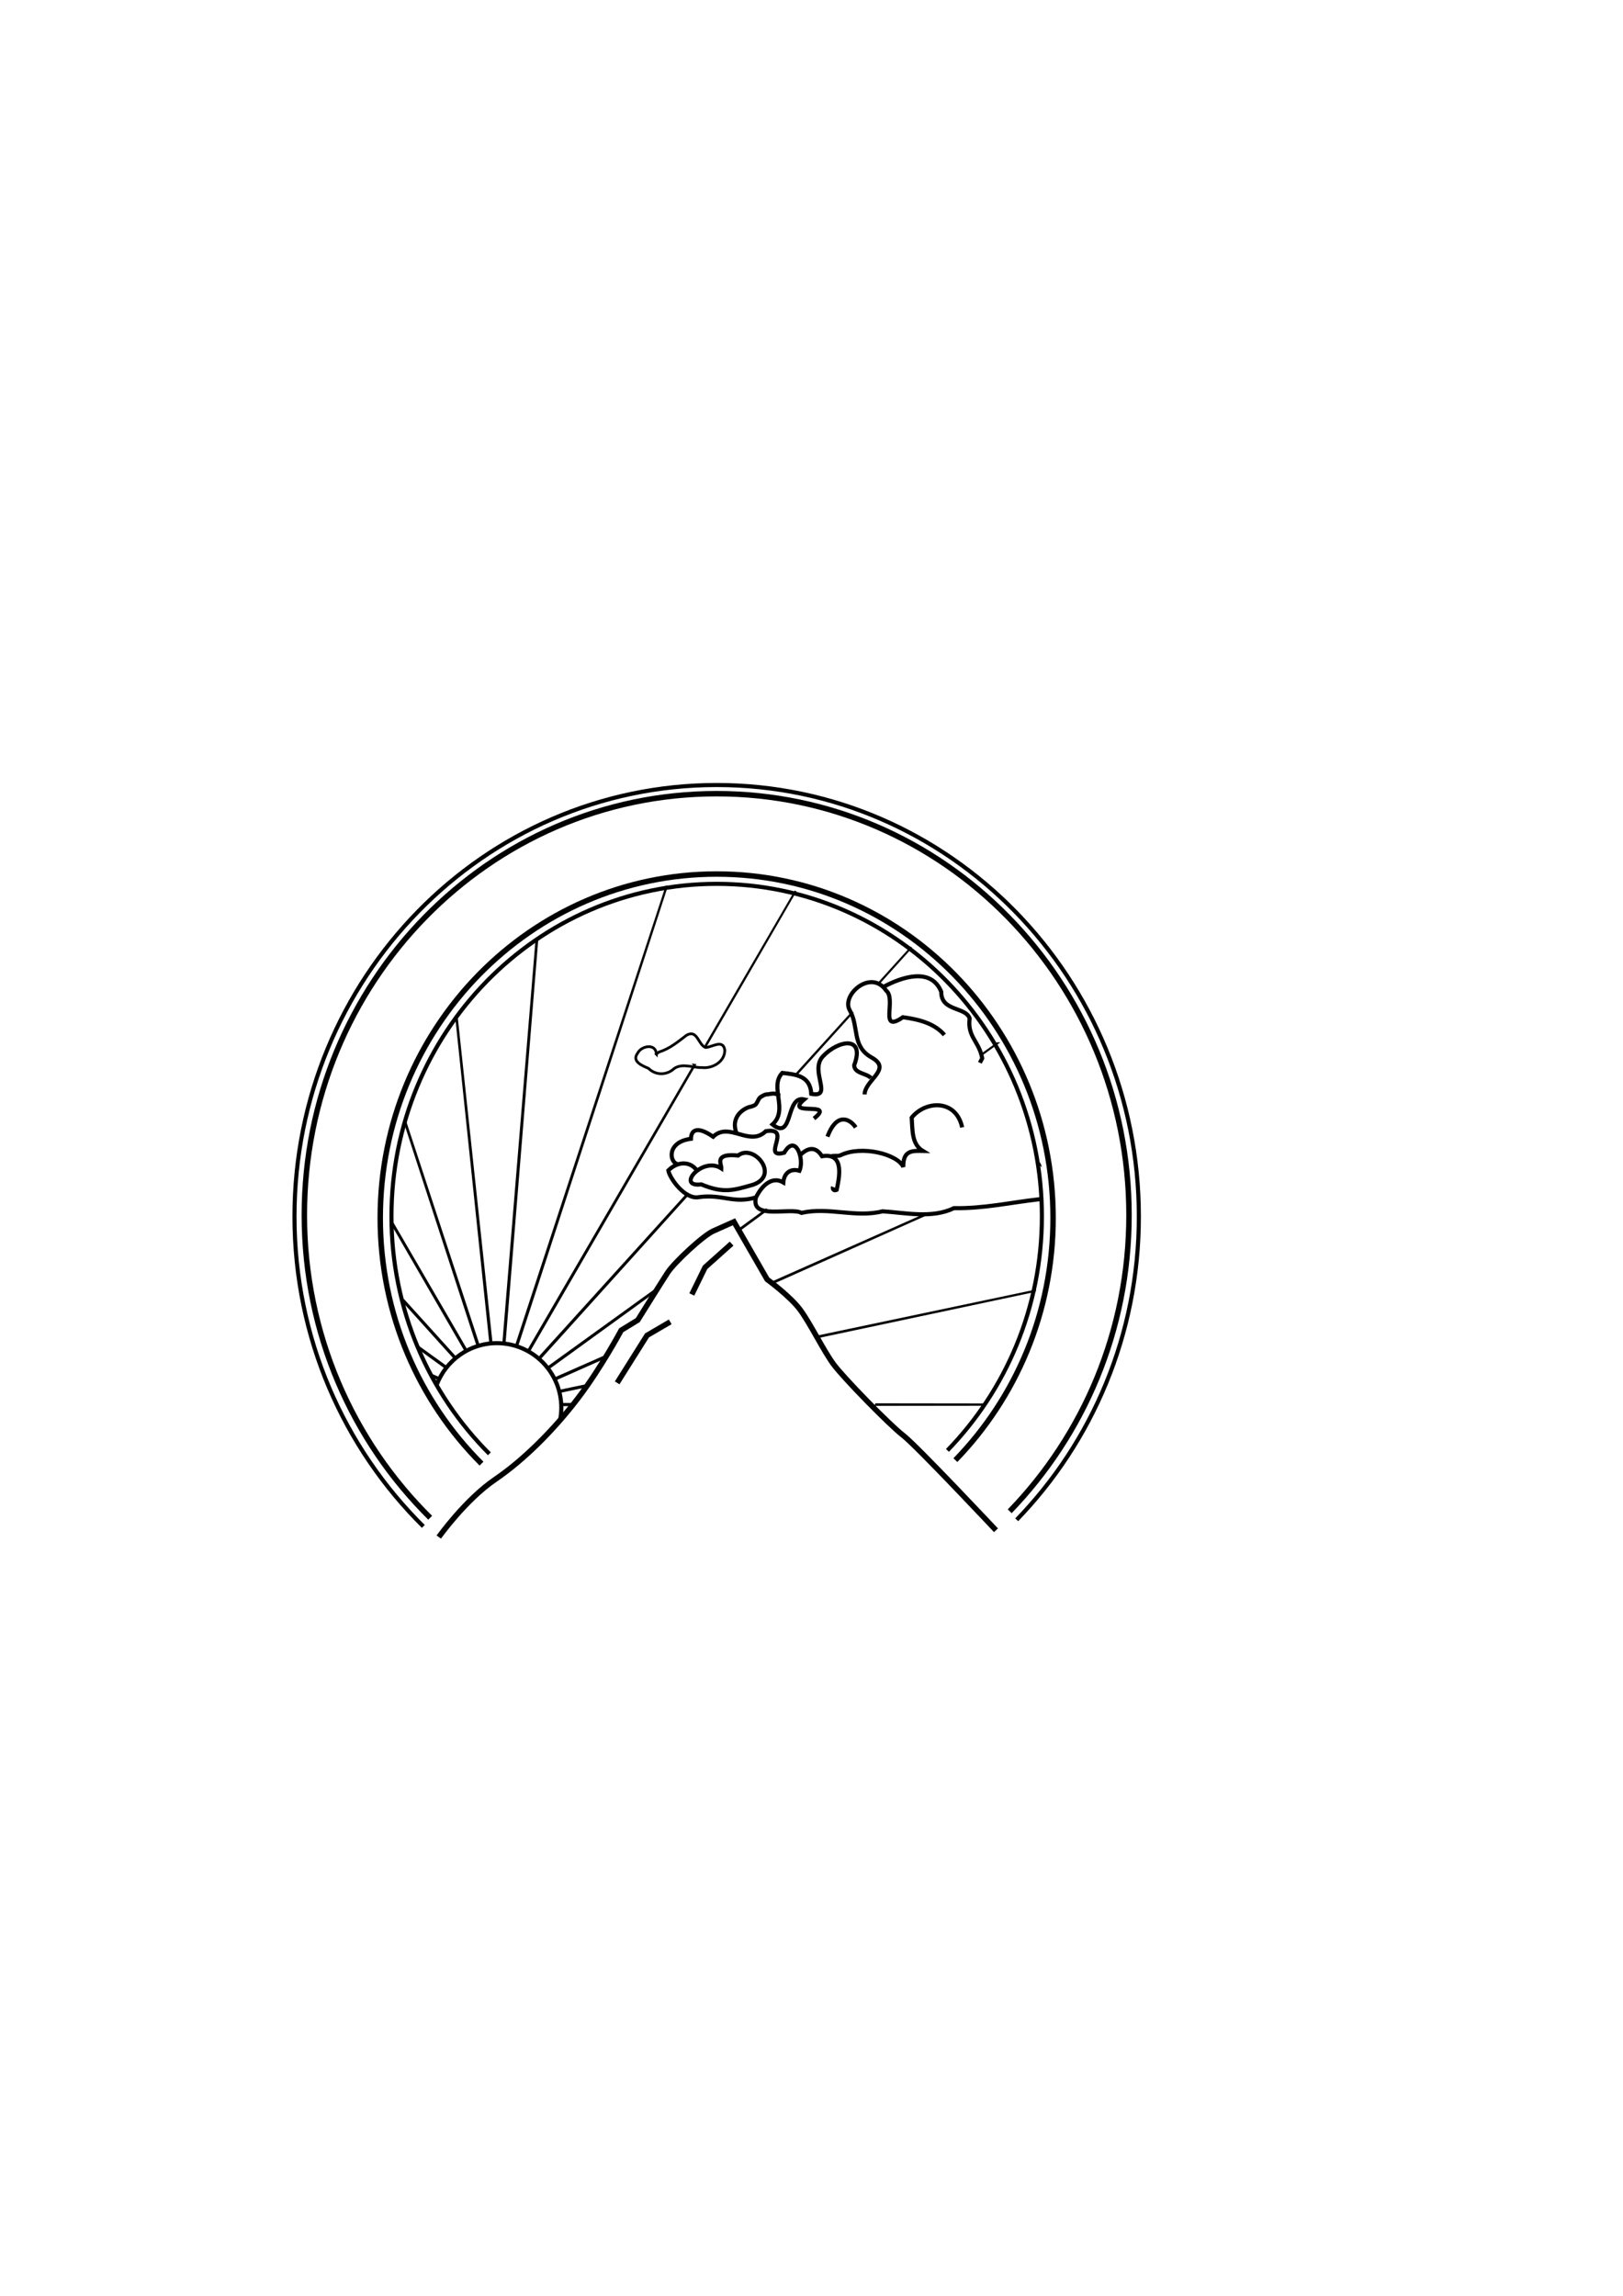 <?xml version="1.0" encoding="UTF-8"?>
<svg viewBox="0 0 744.094 1052.362" xmlns="http://www.w3.org/2000/svg">
 <path d="m220.76 670.91c-28.634-28.624-46.434-68.486-46.434-112.62 0-87.016 69.094-157.65 154.24-157.65s154.24 70.635 154.24 157.65c0 43.298-17.111 82.499-44.794 111" fill="none" stroke="#000" stroke-width="2.5"/>
 <path d="m197.22 695.71c-35.526-35.13-57.69-84.241-57.69-138.71 0-106.64 84.69-193.19 189.04-193.19s189.04 86.547 189.04 193.19c0 52.934-20.909 100.83-54.69 135.74" fill="none" stroke="#000" stroke-width="2.5"/>
 <path d="m201.17 704.56s12.164-17.093 25.849-26.416 27.37-23.309 38.014-37.294 19.767-31.078 19.767-31.078l7.603-4.662s10.644-17.093 13.685-21.755 16.222-16.967 20.89-19.054l9.521-4.255 15.206 26.416s10.644 7.77 15.206 13.985 10.644 18.647 15.206 24.863 25.849 27.97 31.932 32.632 42.576 43.509 42.576 43.509" fill="none" stroke="#000" stroke-width="2.5"/>
 <path d="m317.17 593.36 6.082-12.431 12.164-10.877" fill="none" stroke="#000" stroke-width="2.5"/>
 <path d="m307.28 605.91-10.644 6.216-13.685 21.755" fill="none" stroke="#000" stroke-width="2.5"/>
 <path d="m194.08 699.68c-36.375-35.97-59.07-86.255-59.07-142.03 0-109.19 86.715-197.81 193.56-197.81s193.56 88.617 193.56 197.81c0 54.2-21.409 103.25-55.998 138.99" fill="none" stroke="#000" stroke-width="1.875"/>
 <path d="m305.556,406.388-68.647,209.465 .498.155 68.243-209.619h-.093zm58.965,2.415-40.908,70.307c.048.029.075.098.125.124l40.784-70.43zm53.33,25.386-14.881,16.408c.018.009.044-.009.062,0l14.819-16.408zm-27.21,29.999-25.342,27.924c.054.015.102.047.156.062l25.217-27.894c-.013-.03-.018-.063-.031-.093zm-181.316,1.486c-.062.084-.125.164-.187.248l15.566,148.724 .529-.062-15.909-148.91zm247.909,12.569-7.16,5.139c.003.014.028.017.031.031l7.129-5.17zm-138.882,9.876-75.746,130.149c.146.083.291.163.436.248l75.528-130.366-.218-.031zm-132.687,25.603c-.053.183-.072.374-.125.557l33.125,101.729c.166-.056.362-.102.529-.155l-33.53-102.132zm60.319-82.98-15.115,183.843 .529.062 14.897-183.781c-.115-.057-.194-.064-.311-.124zm230.833,102.918 .031.031c-.002-.012-.029-.019-.031-.031zm-161.611,13.567-67.587,74.603c.139.122.299.216.436.341l67.462-74.758c-.104-.052-.208-.13-.311-.186zm36.047,7.282-11.73,8.562 .156.279 11.824-8.717c-.075-.051-.18-.067-.249-.124zm73.593,1.919-69.695,30.945c.097.075.175.136.28.217l69.819-31.162c-.132.019-.272-.017-.405,0zm-245.033,3.918c.008.293.022.574.031.867l33.187,57.304c.153-.09.313-.16.467-.248l-33.685-57.923zm121.261,30.463-49.252,35.54c.106.142.239.258.342.402l48.318-35.014c.268-.425.323-.503.592-.929zm173.346.867-98.659,20.773c.054.094.102.154.156.248l98.472-20.928c.008-.032.024-.061.031-.093zm-289.502,4.148c.088.331.159.661.249.991l22.882,25.355c.137-.125.297-.218.436-.341l-23.567-26.005zm7.565,21.98c.138.316.295.614.436.929l11.021,8.018c.108-.151.231-.285.342-.433l-11.799-8.514zm84.961,3.87-22.478,9.907c.081.175.203.318.28.495l21.731-9.659c.153-.245.318-.501.467-.743zm-78.734,8.885c.154.279.342.527.498.805l1.65.712c.074-.168.204-.298.28-.464l-2.428-1.053zm69.83,4.458-11.55,2.415c.038.169.09.325.125.495l11.021-2.322c.141-.196.264-.392.405-.588zm-10.865,8.545c.001.096.031.183.031.279 0,.086-.03.162-.031.248h3.923l.436-.526h-4.359zm143.583.155c.081.081.137.167.218.248l49.656-.062 .093-.124-49.968-.062z" fill="none" stroke="#000" stroke-width=".931"/>
 <path d="m241.72 666.27c5.247-4.775 10.347-9.897 15.062-15.312 0.359-1.843 0.562-3.74 0.562-5.688 0-16.324-13.238-29.594-29.562-29.594-12.61 0-23.312 7.94-27.562 19.062" fill="none" stroke="#000" stroke-width="1.875"/>
 <path d="m224.36 666.4c-27.679-27.67-44.885-66.201-44.885-108.87 0-84.113 66.789-152.39 149.1-152.39s149.1 68.279 149.1 152.39c0 41.853-16.54 79.747-43.3 107.3" fill="none" stroke="#000" stroke-width="1.875"/>
 <path d="m476.69 549.69c-13.462 1.515-25.83 4.364-39.317 4.099-10.044 4.857-22.044 2.135-32.75 1.452-12.279 3.121-24.844-2.132-37.142 0.725-5.033-2.737-23.327 3.465-20.943-6.966 2.763-5.729 7.544-9.994 12.591-6.986 0.309-4.16 3.163-6.614 7.391-5.357 2.354-5.117-1.678-17.398-6.985-8.273-10.861 2.936 4.077-11.849-8.42-9.872-7.478 7.385-16.831-4.581-24.164 2.546-7.929-5.492-10.121-2.502-10.168 0.938-11.389 1.494-9.855 10.983-6.077 11.608m36.074 15.206c-10.572 3.147-15.032-1.464-26.15-0.103-6.497 1.536-13.658-8.698-14.223-12.184 4.084-4.138 9.978-4.513 13.172 0.098m11.141-1.062c-8.717-5.66-20.994 8.833-9.219 7.342 10.226 4.222 14.655 2.768 23.747 0.157 12.516-4.301 0.276-19.04-6.856-13.386-11.237-1.136-7.587 3.927-7.672 5.886zm36.312-6.252c3.582-3.417 6.997-3.808 9.837 0.695 10.82-1.902 7.697 10.668 6.718 15.412-1.354 0.678-2.01-0.523-1.696-1.351m-8.71-31.357c10.567-8.343-14.053-0.556-4.463-8.769-8.71-1.964-4.873 19.282-14.547 11.496 7.485-6.841-1.637-17.201 4.494-23.631 5.976 0.697 12.846 1.184 13.279 9.604 10.348 1.984-0.944-10.453 5.303-17.153 7.03-7.541 19.564-9.749 14.373 4.035 0.101 3.813 5.479 3.579 7.663 5.807m-2.873 7.579c0.091-6.658 12.88-11.522 3.215-16.93-9.315-5.213-5.639-14.04-10.053-21.688-3.985-6.905 9.73-19.138 16.71-8.998 4.873 3.997-3.543 19.959 7.685 12.211 7.693 1.075 14.407 2.844 19.026 8.113m-27.873-22.066c8.061-4.312 21.773-9.2 26.421 2.323-0.118 9.04 11.203 6.782 13.01 12.161-1.097 8.567 4.362 10.482 5.768 18.301l-0.777 1.476-0.29 0.581m-8.13 29.615c-2.737-12.927-16.709-12.446-23.134-4.475 0.417 5.368-0.134 12.133 5.089 15.273-4.736-0.085-9.123-0.402-8.924 7.352-2.594-5.891-19.196-10.1-28.775-5.375-1.539 0.606-3.128-0.053-4.645 0.611m-1.368-9.154c4.028-10.791 9.888-8.69 12.982-4.232m-54.71 2.61c-3.188-8.765 5.355-12.092 6.595-12.094 0.956-0.333 2.131-0.557 2.618-1.56 0.727-1.048 0.991-2.521 2.253-3.1 0.915-0.516 1.817-1.126 2.924-1.006 1.313-0.24 2.691-0.563 3.994-0.085 0.304 0.206 1.162-0.129 0.85 0.496" fill="none" stroke="#000" stroke-width="1.875"/>
 <path d="m300.91 483.21c-0.098-5.053-6.819-3.921-8.551-0.493-2.909 3.856 2.138 5.802 4.938 7.002 3.406 3.319 8.418 3.254 11.866 0.02 3.873-2.525 8.484-0.268 12.715-0.38 4.846 0.54 10.52-2.726 10.417-8.072-0.858-5.137-5.925-1.171-8.863-1.132-3.357-1.307-3.667-8.341-8.594-5.676-3.994 3.009-7.74 6.245-12.655 7.73l-0.66 0.463-0.613 0.538z" fill="none" stroke="#000" stroke-width="1.25"/>
</svg>
